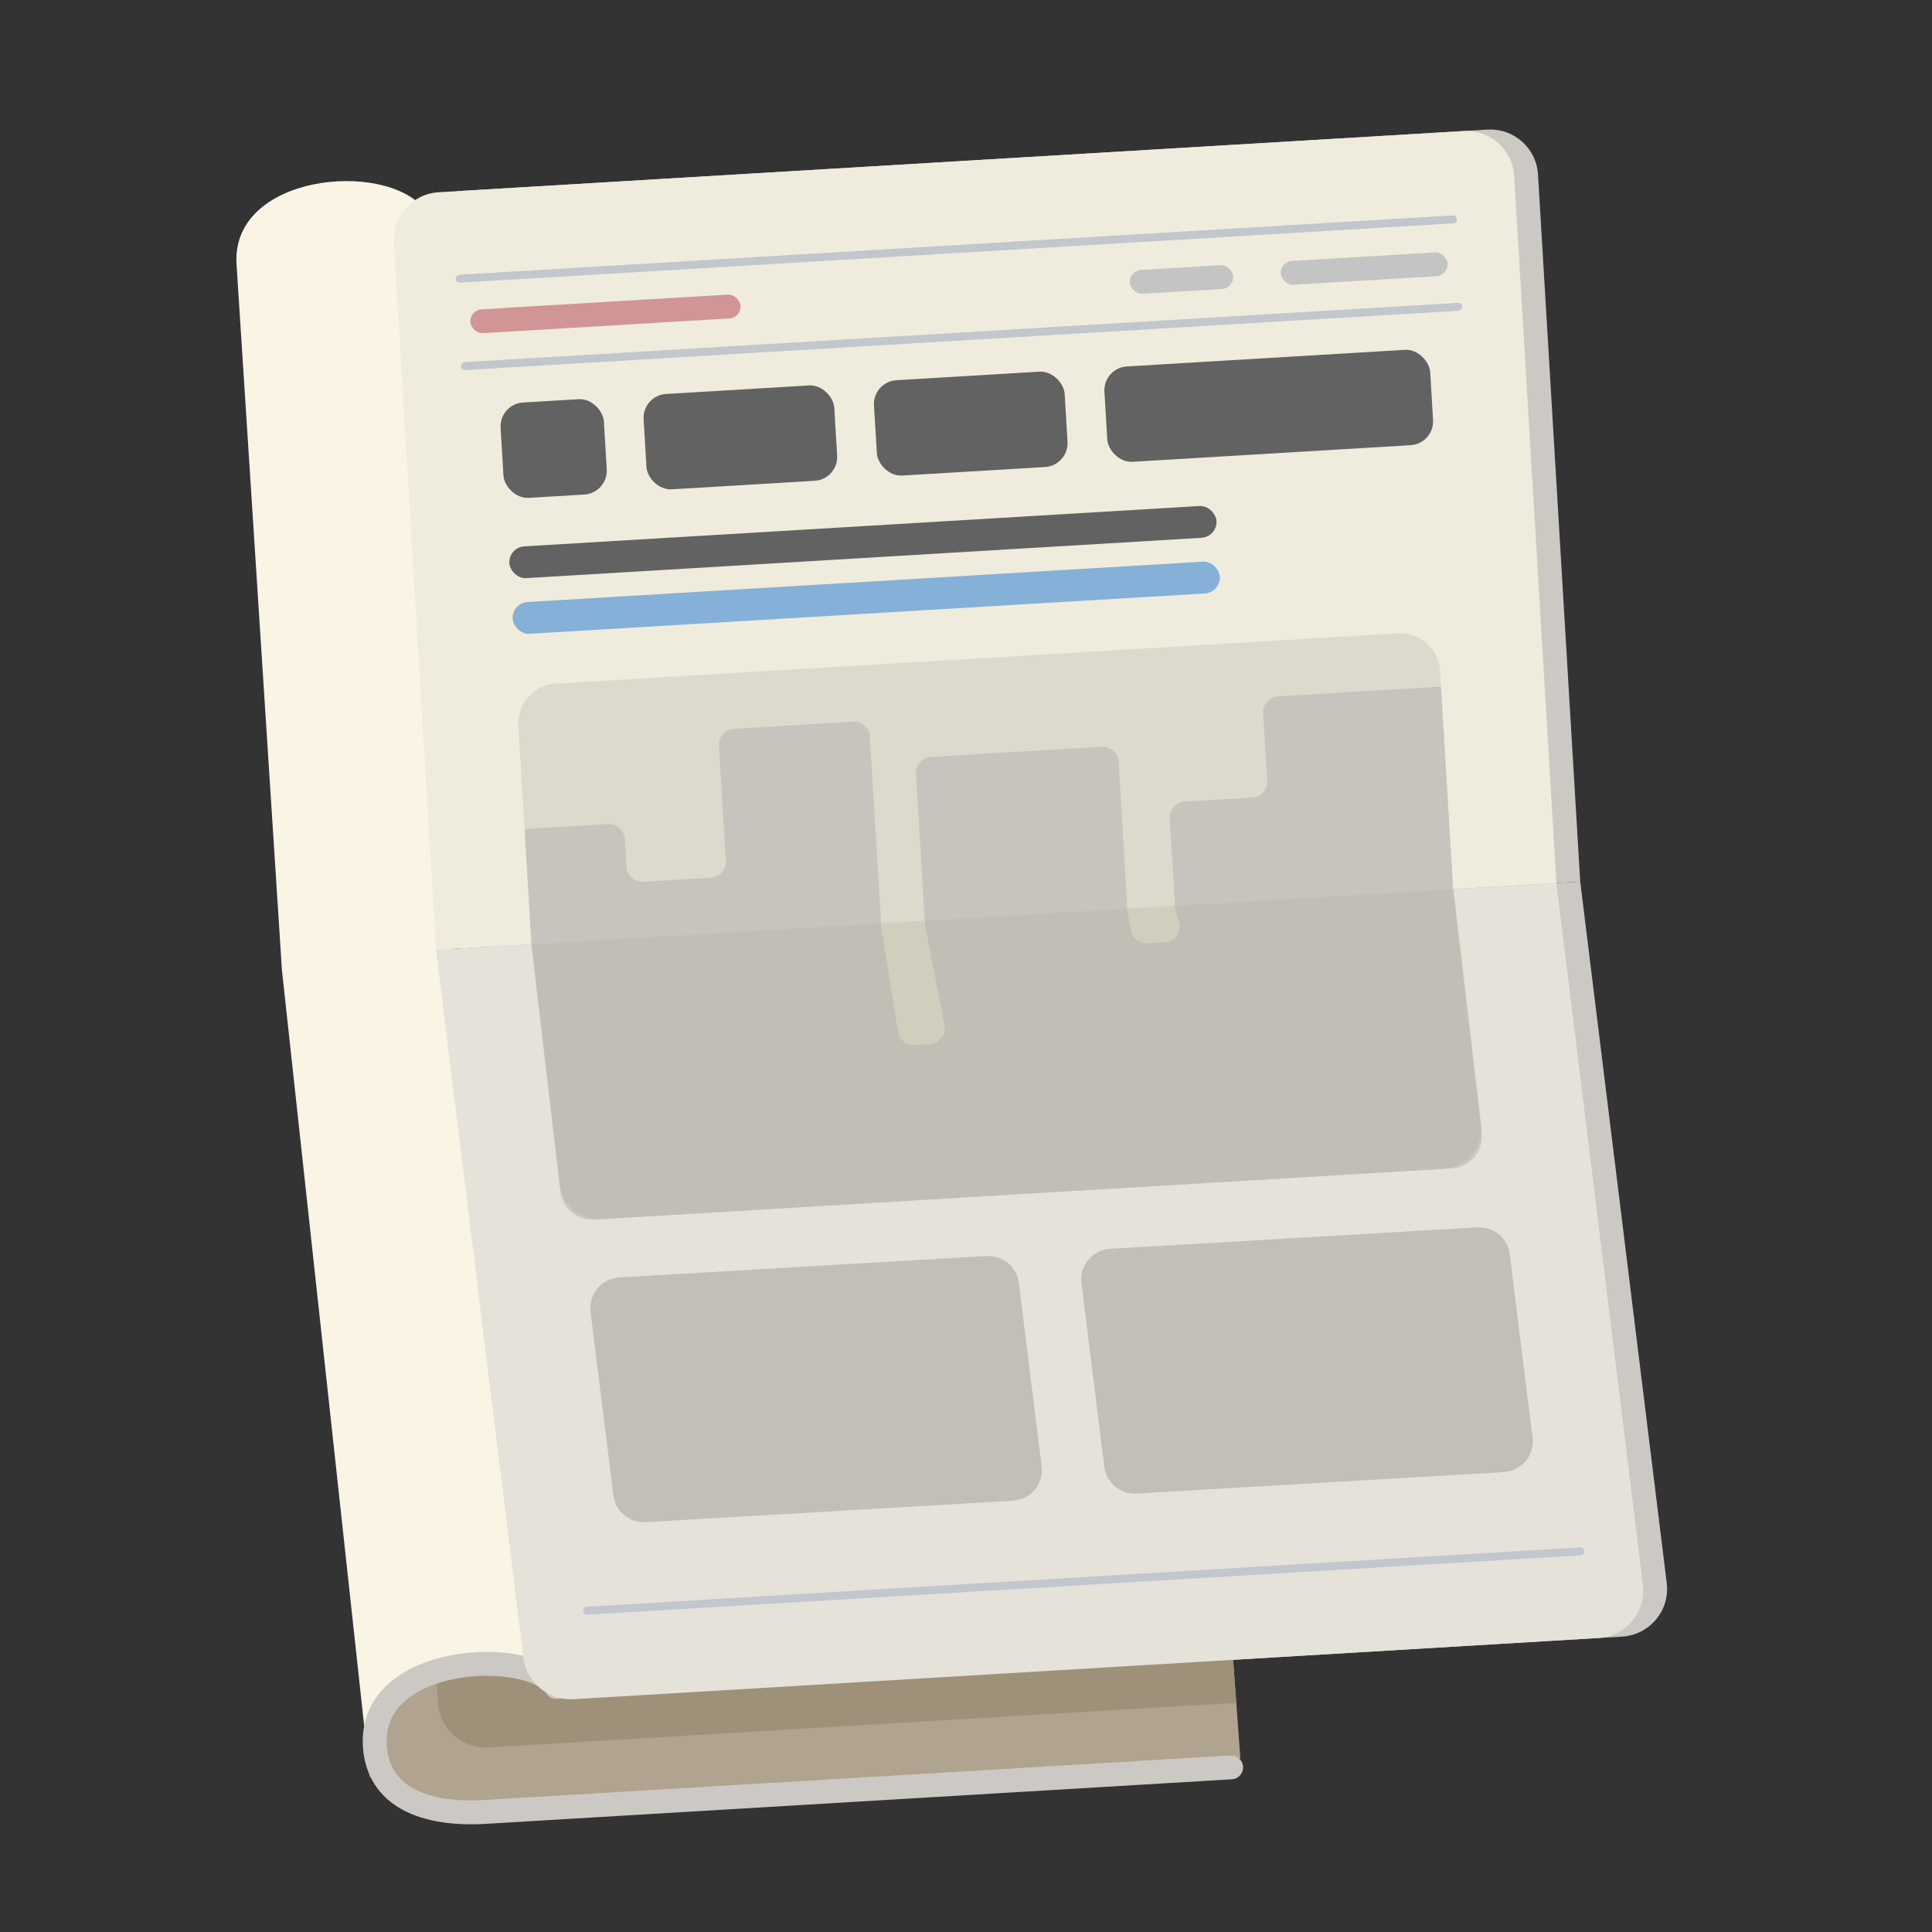 <?xml version="1.0"?>
<svg xmlns="http://www.w3.org/2000/svg" viewBox="0 0 112 112" fill="none">
<rect x="0" y="0" width="112" height="112" fill="#333333" stroke="none"/>
<path d="M26.661 54.984L91.607 51.106L96.623 91.772C96.819 93.358 95.635 94.779 94.04 94.875L34.633 98.422C33.174 98.51 31.899 97.448 31.72 95.998L26.661 54.984Z" fill="#CCC9C4"/>
<path d="M24.213 13.991C24.122 12.465 25.285 11.153 26.811 11.062L86.23 7.514C87.757 7.423 89.068 8.586 89.159 10.112L91.607 51.107L26.661 54.985L24.213 13.991Z" fill="#CCC9C4"/>
<path d="M24.154 96.719C25.686 96.253 27.17 96.099 28.488 96.157C31.136 96.275 33.787 97.021 36.439 96.826L71.353 94.419L71.907 101.944L28.454 104.979C26.366 105.133 24.12 105.259 22.776 103.981C20.575 101.889 20.916 97.705 24.154 96.719Z" fill="#B0A38F"/>
<path fill-rule="evenodd" clip-rule="evenodd" d="M71.668 98.712L28.319 101.3C26.793 101.391 25.481 100.228 25.39 98.702L25.255 96.431C26.394 96.187 27.488 96.11 28.487 96.154C29.547 96.201 30.606 96.349 31.666 96.496C33.256 96.718 34.847 96.94 36.438 96.822L71.352 94.416L71.668 98.712Z" fill="#9F9079"/>
<path d="M25.193 97.242C28.647 96.027 30.915 96.753 32.615 97.936L26.285 55.649L24.97 13.383C24.956 12.931 24.881 12.467 24.598 12.114C22.296 9.245 13.328 10.114 13.715 15.369L16.344 56.243L21.454 103.194C21.294 101.013 23.118 97.971 25.193 97.242Z" fill="#FAF4E5"/>
<path d="M32.258 97.797C30.867 95.536 21.328 95.784 21.733 101.272C21.939 104.076 24.48 105.312 28.38 105.024L71.369 102.457" stroke="#CCC9C4" stroke-width="1.384" stroke-linecap="round"/>
<path d="M22.831 14.073C22.74 12.547 23.903 11.236 25.43 11.145L84.848 7.596C86.375 7.505 87.686 8.669 87.777 10.195L90.225 51.189L25.279 55.068L22.831 14.073Z" fill="#EFECDD"/>
<path d="M25.279 55.067L90.225 51.188L95.241 91.855C95.437 93.44 94.253 94.862 92.659 94.957L33.251 98.505C31.792 98.592 30.517 97.531 30.338 96.08L25.279 55.067Z" fill="#E4E2D9"/>
<path d="M34.235 76.053C34.108 75.032 34.871 74.115 35.899 74.055L57.191 72.812C58.128 72.757 58.947 73.439 59.063 74.37L60.385 85.001C60.512 86.022 59.749 86.939 58.721 86.999L37.429 88.243C36.492 88.297 35.673 87.615 35.557 86.684L34.235 76.053Z" fill="#C3BFB6"/>
<path d="M62.694 74.393C62.567 73.371 63.33 72.455 64.358 72.395L85.65 71.151C86.587 71.097 87.406 71.778 87.522 72.71L88.844 83.341C88.971 84.362 88.208 85.279 87.18 85.339L65.888 86.582C64.951 86.637 64.132 85.955 64.016 85.024L62.694 74.393Z" fill="#C3BFB6"/>
<path d="M81.042 36.716C82.314 36.64 83.406 37.609 83.482 38.881L84.239 51.548L30.808 54.739L30.052 42.072C29.976 40.8 30.945 39.707 32.217 39.631L81.042 36.716Z" fill="#DCD9CD"/>
<path d="M30.808 54.737L84.267 51.544L85.866 65.184C86.02 66.501 85.036 67.677 83.712 67.756L34.867 70.673C33.646 70.746 32.58 69.854 32.438 68.639L30.808 54.737Z" fill="#D2CEBD"/>
<path opacity="0.5" d="M30.409 48.061L30.808 54.74L32.489 69.075C32.603 70.047 33.455 70.761 34.432 70.703L84.17 67.732C85.23 67.669 86.018 66.727 85.893 65.673L84.252 51.78L83.537 39.804L74.095 40.368C73.586 40.398 73.198 40.835 73.228 41.344L73.462 45.259C73.493 45.768 73.105 46.205 72.596 46.235L68.681 46.469C68.172 46.5 67.784 46.937 67.815 47.445L68.124 52.629C68.129 52.704 68.142 52.779 68.165 52.851L68.347 53.43C68.527 54.003 68.121 54.592 67.522 54.628L66.521 54.688C66.056 54.715 65.644 54.393 65.559 53.935L65.367 52.907L64.845 44.156C64.814 43.647 64.377 43.259 63.868 43.29L53.965 43.881C53.457 43.911 53.069 44.349 53.099 44.857L53.622 53.609L54.754 59.428C54.861 59.976 54.461 60.493 53.904 60.526L53.026 60.578C52.552 60.607 52.135 60.272 52.059 59.803L51.089 53.76L50.428 42.706C50.398 42.197 49.961 41.809 49.452 41.839L42.543 42.252C42.034 42.282 41.646 42.719 41.677 43.228L42.076 49.907C42.106 50.416 41.718 50.853 41.209 50.883L37.294 51.117C36.785 51.148 36.348 50.76 36.318 50.251L36.222 48.639C36.191 48.13 35.754 47.742 35.245 47.773L30.409 48.061Z" fill="#B4AFAF"/>
<path d="M26.956 21.224L84.532 17.786" stroke="#C2C6CD" stroke-width="0.461" stroke-linecap="round"/>
<rect x="74.206" y="15.167" width="9.69" height="1.384" rx="0.692" transform="rotate(-3.418 74.206 15.167)" fill="#C4C4C4"/>
<rect x="65.456" y="15.69" width="5.999" height="1.384" rx="0.692" transform="rotate(-3.418 65.456 15.69)" fill="#C4C4C4"/>
<rect x="27.225" y="17.973" width="15.689" height="1.384" rx="0.692" transform="rotate(-3.418 27.225 17.973)" fill="#D19595"/>
<path d="M26.654 16.157L84.23 12.718" stroke="#C2C6CD" stroke-width="0.461" stroke-linecap="round"/>
<path d="M34.039 93.374L91.615 89.935" stroke="#C2C6CD" stroke-width="0.461" stroke-linecap="round"/>
<rect x="28.938" y="23.417" width="5.999" height="5.537" rx="1.384" transform="rotate(-3.418 28.938 23.417)" fill="#626262"/>
<rect x="37.228" y="22.922" width="11.074" height="5.537" rx="1.384" transform="rotate(-3.418 37.228 22.922)" fill="#626262"/>
<rect x="50.584" y="22.124" width="11.074" height="5.537" rx="1.384" transform="rotate(-3.418 50.584 22.124)" fill="#626262"/>
<rect x="63.942" y="21.326" width="18.919" height="5.537" rx="1.384" transform="rotate(-3.418 63.942 21.326)" fill="#626262"/>
<rect x="29.665" y="34.954" width="41.067" height="1.846" rx="0.923" transform="rotate(-3.418 29.665 34.954)" fill="#85B0D7"/>
<rect x="29.472" y="31.728" width="41.067" height="1.846" rx="0.923" transform="rotate(-3.418 29.472 31.728)" fill="#626262"/>
</svg>
